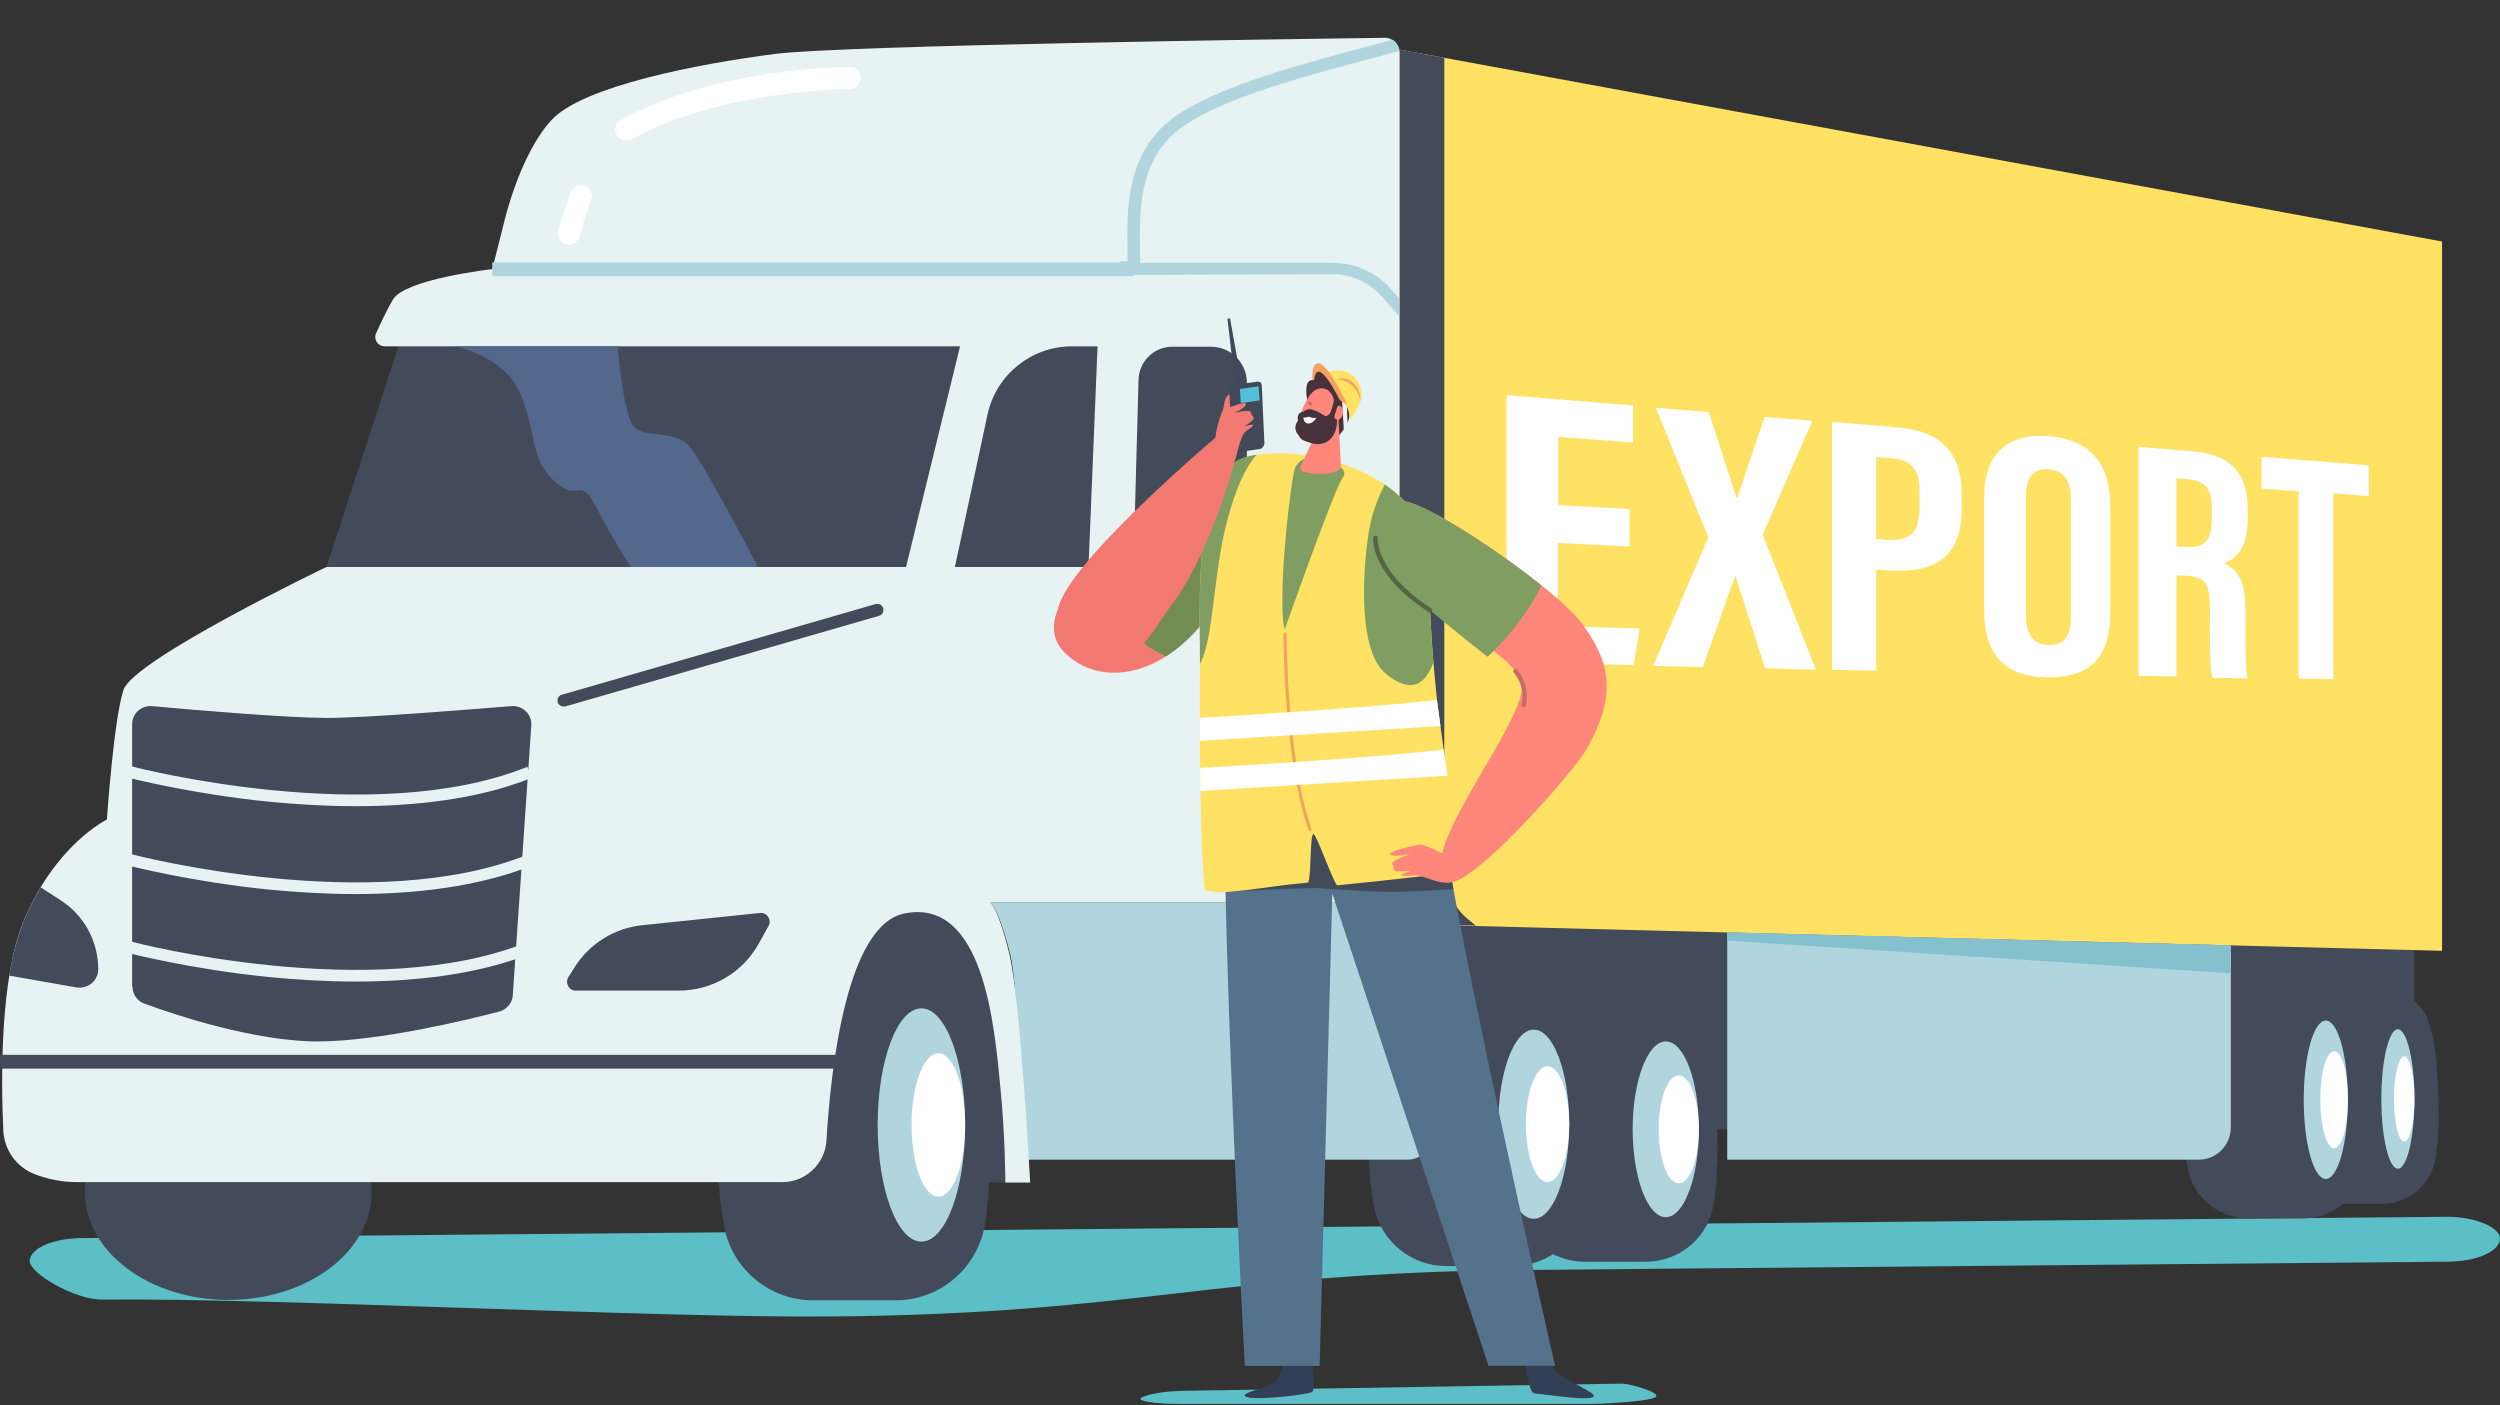 <svg width="306" height="172" viewBox="0 0 306 172" fill="none" xmlns="http://www.w3.org/2000/svg">
<rect x="0" y="0" width="306" height="172" fill="#333333" stroke="none"/>
<g clip-path="url(#clip0_18_3370)">
<path d="M3.633 154.288C3.778 152.745 6.527 151.539 10.193 151.539L123.343 150.526C160.867 150.189 198.391 149.851 235.915 149.514C257.089 149.321 278.262 149.128 299.436 148.935C302.86 148.886 306.14 150.237 305.995 151.684C305.851 153.227 303.102 154.433 299.436 154.433C261.719 154.771 224.002 155.108 186.285 155.446C148.761 155.784 139.211 160.848 101.687 161.137C80.514 161.33 33.778 158.87 12.604 159.063C9.18 159.16 3.488 155.784 3.633 154.288Z" fill="#5CBEC6"/>
<path d="M123.054 144.739H93.633C93.633 144.739 97.154 114.69 106.51 112.134C115.819 109.578 117.218 109.578 118.906 112.134C120.594 114.69 124.549 138.372 123.054 144.739Z" fill="#434A59"/>
<path d="M295.481 110.446H161.832V138.227H295.481V110.446Z" fill="#434A59"/>
<path d="M185.128 138.661C185.128 138.661 184.838 143.243 185.706 147.729C186.478 151.636 189.951 154.433 193.906 154.433H201.478C205.626 154.433 209.195 151.395 209.774 147.247C210.111 145.028 210.304 142.231 210.208 138.661C210.063 132.391 209.533 128.581 208.568 126.025C207.411 123.034 204.565 121.057 201.333 121.057H194.002C191.205 121.057 188.649 122.745 187.636 125.35C186.478 128.292 185.272 132.681 185.128 138.661Z" fill="#434A59"/>
<path d="M207.941 138.227C207.941 144.16 206.108 148.983 203.89 148.983C201.671 148.983 199.838 144.16 199.838 138.227C199.838 132.295 201.671 127.472 203.89 127.472C206.156 127.472 207.941 132.295 207.941 138.227Z" fill="#B1D5DE"/>
<path d="M205.481 144.835C206.84 144.835 207.941 141.877 207.941 138.227C207.941 134.578 206.84 131.62 205.481 131.62C204.123 131.62 203.022 134.578 203.022 138.227C203.022 141.877 204.123 144.835 205.481 144.835Z" fill="white"/>
<path d="M278.6 134.851C278.6 134.851 278.359 138.469 279.082 142.038C279.709 145.124 282.41 147.343 285.594 147.343H291.574C294.854 147.343 297.651 144.932 298.134 141.652C298.375 139.915 298.568 137.697 298.471 134.851C298.375 129.883 297.941 126.893 297.169 124.867C296.253 122.504 293.986 120.961 291.43 120.961H285.642C283.423 120.961 281.397 122.311 280.577 124.385C279.661 126.652 278.696 130.173 278.6 134.851Z" fill="#434A59"/>
<path d="M295.529 134.514C295.529 139.24 294.613 143.051 293.503 143.051C292.394 143.051 291.478 139.24 291.478 134.514C291.478 129.787 292.394 125.977 293.503 125.977C294.613 126.025 295.529 129.835 295.529 134.514Z" fill="#B1D5DE"/>
<path d="M294.275 139.723C294.968 139.723 295.529 137.391 295.529 134.514C295.529 131.637 294.968 129.305 294.275 129.305C293.583 129.305 293.021 131.637 293.021 134.514C293.021 137.391 293.583 139.723 294.275 139.723Z" fill="white"/>
<path d="M167.571 138.035C167.571 138.035 167.234 142.954 168.198 147.777C169.067 151.973 172.732 154.964 177.025 154.964H185.176C189.661 154.964 193.423 151.684 194.099 147.247C194.436 144.883 194.677 141.845 194.581 138.035C194.436 131.33 193.857 127.231 192.796 124.482C191.591 121.25 188.456 119.176 185.031 119.176H177.169C174.179 119.176 171.43 121.009 170.321 123.806C169.018 126.893 167.716 131.668 167.571 138.035Z" fill="#434A59"/>
<path d="M187.732 149.176C190.13 149.176 192.073 143.994 192.073 137.601C192.073 131.208 190.13 126.025 187.732 126.025C185.335 126.025 183.391 131.208 183.391 137.601C183.391 143.994 185.335 149.176 187.732 149.176Z" fill="#B1D5DE"/>
<path d="M189.42 144.691C190.885 144.691 192.073 141.516 192.073 137.601C192.073 133.685 190.885 130.51 189.42 130.51C187.955 130.51 186.767 133.685 186.767 137.601C186.767 141.516 187.955 144.691 189.42 144.691Z" fill="white"/>
<path d="M267.265 134.948C267.265 134.948 266.976 139.096 267.796 143.099C268.52 146.62 271.606 149.128 275.175 149.128H281.976C285.738 149.128 288.873 146.379 289.452 142.665C289.741 140.687 289.934 138.131 289.838 134.948C289.693 129.305 289.211 125.88 288.343 123.565C287.33 120.864 284.725 119.128 281.831 119.128H275.272C272.764 119.128 270.449 120.671 269.532 122.986C268.52 125.639 267.41 129.642 267.265 134.948Z" fill="#434A59"/>
<path d="M284.677 144.305C286.169 144.305 287.378 139.964 287.378 134.61C287.378 129.256 286.169 124.916 284.677 124.916C283.185 124.916 281.976 129.256 281.976 134.61C281.976 139.964 283.185 144.305 284.677 144.305Z" fill="#B1D5DE"/>
<path d="M287.378 134.61C287.378 137.89 286.654 140.542 285.69 140.542C284.773 140.542 284.002 137.89 284.002 134.61C284.002 131.33 284.725 128.678 285.69 128.678C286.654 128.629 287.378 131.33 287.378 134.61Z" fill="white"/>
<path d="M27.942 159.112C37.638 159.112 45.498 153.195 45.498 145.896C45.498 138.598 37.638 132.681 27.942 132.681C18.246 132.681 10.386 138.598 10.386 145.896C10.386 153.195 18.246 159.112 27.942 159.112Z" fill="#434A59"/>
<path d="M117.507 42.392H48.778L39.951 69.401H110.948L117.507 42.392Z" fill="#434A59"/>
<path d="M171.912 111.555L171.333 110.446H121.173C121.173 110.446 122.234 111.121 123.633 116.716C124.742 121.057 124.646 135.768 125.031 141.941H172.346C173.793 141.941 174.999 140.784 174.999 139.385V123.662C175.047 119.465 173.986 115.269 171.912 111.555Z" fill="#B1D5DE"/>
<path d="M87.893 138.276C87.893 138.276 87.507 144.353 88.665 150.285C89.726 155.446 94.26 159.16 99.565 159.16H109.597C115.144 159.16 119.774 155.108 120.594 149.658C121.028 146.716 121.269 143.002 121.173 138.276C120.98 129.98 120.256 124.916 118.954 121.539C117.459 117.584 113.6 114.98 109.356 114.98H99.662C95.948 114.98 92.572 117.247 91.173 120.671C89.678 124.53 88.086 130.366 87.893 138.276Z" fill="#434A59"/>
<path d="M112.781 151.973C115.737 151.973 118.134 145.582 118.134 137.697C118.134 129.812 115.737 123.421 112.781 123.421C109.824 123.421 107.427 129.812 107.427 137.697C107.427 145.582 109.824 151.973 112.781 151.973Z" fill="#B1D5DE"/>
<path d="M114.854 146.475C116.666 146.475 118.134 142.545 118.134 137.697C118.134 132.849 116.666 128.919 114.854 128.919C113.043 128.919 111.575 132.849 111.575 137.697C111.575 142.545 113.043 146.475 114.854 146.475Z" fill="white"/>
<path d="M169.404 4.627C158.311 4.771 103.183 5.543 94.839 6.604C85.53 7.81 71.35 10.511 67.491 14.707C63.585 18.951 61.704 27.199 61.704 27.199L60.257 32.938C60.257 32.938 49.598 34.144 48.102 36.652C47.282 38.051 46.559 39.643 46.029 40.8C45.691 41.572 46.27 42.392 47.09 42.392H48.729H117.507L110.9 69.401H39.951C39.951 69.401 16.318 80.736 15.112 84.45C13.906 88.163 13.086 100.318 13.086 100.318C13.086 100.318 6.72 103.356 2.813 112.954C0.016 119.851 0.112 132.054 0.402 138.324C0.498 140.736 1.993 142.858 4.26 143.726C5.9 144.353 7.636 144.69 9.421 144.69H95.755C98.601 144.69 100.964 142.472 101.157 139.626C101.687 130.752 103.617 113.147 110.755 111.797C120.401 109.916 121.703 125.543 122.427 132.874C123.054 139.144 123.054 144.739 123.054 144.739H126.093C126.093 144.739 124.887 122.263 123.536 116.716C122.186 111.121 121.173 110.446 121.173 110.446H171.333V32.938V31.974V6.556C171.333 5.447 170.465 4.578 169.404 4.627Z" fill="#E7F2F2"/>
<path d="M171.333 36.604L170.224 35.35C168.44 33.324 165.835 32.167 163.134 32.167H139.549C139.549 31.733 139.549 31.347 139.549 30.865C139.452 25.8 139.356 19.53 144.469 15.72C149.485 12.006 159.951 9.257 167.571 7.231C168.874 6.894 170.176 6.556 171.285 6.218C171.189 5.64 170.899 5.157 170.465 4.868C169.452 5.157 168.343 5.447 167.186 5.736C159.42 7.81 148.809 10.607 143.552 14.466C137.813 18.71 137.909 25.704 138.006 30.816C138.006 31.25 138.006 31.588 138.006 31.974H137.137V33.662L163.086 33.566C165.353 33.566 167.523 34.53 169.067 36.218L171.285 38.726V36.604H171.333Z" fill="#B1D5DE"/>
<path d="M116.88 69.401H133.231L134.34 42.392H131.205C126.237 42.392 121.945 45.864 120.883 50.688L116.88 69.401Z" fill="#434A59"/>
<path d="M16.221 120.768C16.221 121.684 16.8 122.552 17.669 122.842C21.334 124.192 31.125 127.472 38.89 127.472C46.221 127.472 57.122 124.867 61.125 123.806C62.041 123.565 62.717 122.745 62.765 121.829L65.032 88.79C65.128 87.44 63.971 86.331 62.62 86.427C57.218 86.861 44.823 87.874 39.951 87.874C35.369 87.874 23.697 86.909 18.585 86.427C17.283 86.331 16.173 87.343 16.173 88.646V120.768H16.221Z" fill="#434A59"/>
<path d="M12.025 118.646C12.025 115.221 10.289 112.038 7.443 110.205L4.984 108.613C4.212 109.916 3.44 111.363 2.813 113.002C2.09 114.835 1.511 117.054 1.125 119.417L9.373 120.864C10.771 121.057 12.025 120.044 12.025 118.646Z" fill="#434A59"/>
<path d="M69.565 119.61L70.385 118.308C72.218 115.462 75.257 113.581 78.633 113.244L93.006 111.749C93.874 111.652 94.501 112.569 94.067 113.34L92.861 115.511C90.884 119.08 87.121 121.25 83.07 121.25H70.482C69.662 121.298 69.131 120.334 69.565 119.61Z" fill="#434A59"/>
<path d="M171.333 6.073L298.905 29.562V116.379L172.877 113.147C172.009 113.147 171.333 112.472 171.333 111.604V6.073V6.073Z" fill="#FFE164"/>
<path d="M43.52 98.678C39.758 98.678 36.189 98.437 33.102 98.147C23.36 97.183 15.836 95.205 15.739 95.205L16.125 93.806C16.414 93.903 45.739 101.475 64.549 93.855L65.08 95.205C58.52 97.858 50.659 98.678 43.52 98.678Z" fill="#E7F2F2"/>
<path d="M43.52 109.433C39.758 109.433 36.189 109.192 33.102 108.903C23.36 107.938 15.836 105.961 15.739 105.961L16.125 104.562C16.414 104.659 45.739 112.231 64.549 104.61L65.08 105.961C58.52 108.565 50.659 109.433 43.52 109.433Z" fill="#E7F2F2"/>
<path d="M43.52 120.141C39.758 120.141 36.189 119.899 33.102 119.61C23.36 118.645 15.836 116.668 15.739 116.668L16.125 115.269C16.414 115.366 45.739 122.938 64.549 115.318L65.08 116.668C58.52 119.321 50.659 120.141 43.52 120.141Z" fill="#E7F2F2"/>
<path d="M138.729 32.118H60.257V33.807H138.729V32.118Z" fill="#B1D5DE"/>
<path d="M269.147 141.941H211.414V114.16L273.053 115.752V138.083C273.005 140.205 271.269 141.941 269.147 141.941Z" fill="#B1D5DE"/>
<path d="M55.675 42.392C55.675 42.392 61.848 43.501 63.778 48.372C65.707 53.292 64.887 56.186 67.877 58.935C70.819 61.684 70.916 58.067 72.942 62.022C75.016 66.025 77.186 69.401 77.186 69.401H92.765C92.765 69.401 86.109 56.572 84.324 54.546C82.491 52.472 78.633 53.822 77.427 51.99C76.221 50.157 75.594 42.392 75.594 42.392H55.675V42.392Z" fill="#54678C"/>
<path d="M102.749 129.112H-0.032V130.8H102.749V129.112Z" fill="#434A59"/>
<path d="M76.607 17.167C76.125 17.167 75.691 16.926 75.45 16.492C75.112 15.865 75.305 15.045 75.98 14.707C87.411 8.292 103.327 8.196 104.003 8.196C104.726 8.196 105.353 8.775 105.353 9.546C105.353 10.27 104.774 10.897 104.003 10.897C103.858 10.897 88.134 10.993 77.282 17.07C77.041 17.119 76.8 17.167 76.607 17.167Z" fill="white"/>
<path d="M69.614 29.948C69.517 29.948 69.421 29.948 69.324 29.9C68.601 29.755 68.167 29.032 68.36 28.308C68.36 28.212 68.89 26.09 69.855 23.533C70.096 22.858 70.868 22.52 71.591 22.762C72.266 23.003 72.604 23.774 72.363 24.498C71.446 26.909 70.964 28.935 70.964 28.935C70.771 29.514 70.241 29.948 69.614 29.948Z" fill="white"/>
<path d="M139.356 46.491L138.729 69.45H152.62V46.829C152.62 44.417 150.642 42.44 148.231 42.44H143.552C141.285 42.392 139.404 44.225 139.356 46.491Z" fill="#434A59"/>
<path d="M199.404 66.893L190.674 66.459V76.636L200.706 76.925L199.935 81.411L184.404 81.073V48.372L199.886 49.627V54.16L190.722 53.485V61.829L199.452 62.311V66.893H199.404Z" fill="white"/>
<path d="M216.044 81.797L212.427 70.51H212.378L208.423 81.652L202.346 81.507L209.099 65.784L202.684 49.916L209.147 50.446L212.571 61.009H212.619L215.996 51.025L221.832 51.507L215.755 65.446L222.266 81.99L216.044 81.797Z" fill="white"/>
<path d="M224.243 51.652L232.009 52.279C237.41 52.713 240.111 55.221 240.111 60.43V62.166C240.111 66.99 238.134 70.125 231.719 69.835L229.645 69.739V82.086L224.243 81.99V51.652ZM229.645 65.977L231.092 66.073C234.372 66.266 234.951 64.626 234.951 61.733V60.285C234.951 58.115 234.517 56.331 231.574 56.089L229.645 55.945V65.977Z" fill="white"/>
<path d="M258.295 61.925V75.093C258.295 80.494 255.787 83.002 250.481 82.906C245.272 82.809 242.861 80.06 242.861 74.61V60.864C242.861 55.269 245.996 53.002 250.77 53.388C255.545 53.774 258.295 56.475 258.295 61.925ZM247.973 60.816V75.334C247.973 77.745 248.938 78.903 250.722 78.951C252.603 78.999 253.471 77.986 253.471 75.478V61.154C253.471 58.887 252.7 57.584 250.722 57.44C248.938 57.295 247.973 58.356 247.973 60.816Z" fill="white"/>
<path d="M266.397 70.414V82.809L261.767 82.713V54.691L268.134 55.221C272.571 55.559 275.127 57.44 275.127 62.359V63.372C275.127 67.568 273.343 68.533 272.185 68.919C273.873 69.739 274.838 70.945 274.838 74.658C274.838 76.974 274.79 81.363 275.079 83.051L270.786 82.954C270.401 81.266 270.497 76.781 270.497 74.755C270.497 71.379 270.063 70.607 267.41 70.462L266.397 70.414ZM266.397 66.893L267.458 66.941C269.87 67.086 270.738 66.266 270.738 63.276V62.311C270.738 60.189 270.256 58.839 267.7 58.646L266.397 58.549V66.893Z" fill="white"/>
<path d="M281.301 60.141L276.815 59.803V55.897L289.934 56.958V60.72L285.594 60.382V83.147L281.349 83.051V60.141H281.301Z" fill="white"/>
<path d="M211.414 115.125L273.005 119.128V115.703L211.414 114.112V115.125Z" fill="#84C0CE"/>
<path d="M68.987 86.475C68.649 86.475 68.36 86.282 68.263 85.945C68.167 85.559 68.36 85.125 68.794 85.028L107.186 73.935C107.572 73.839 108.006 74.032 108.102 74.466C108.199 74.852 108.006 75.286 107.572 75.382L69.18 86.475C69.131 86.475 69.083 86.475 68.987 86.475Z" fill="#434A59"/>
<path d="M176.784 7.086L171.333 6.073V111.555C171.333 112.424 172.009 113.099 172.877 113.099L180.642 113.292L180.112 112.858C177.989 111.314 176.784 108.806 176.784 106.202V7.086Z" fill="#434A59"/>
<path d="M145.951 170.217L198.493 169.354C199.468 169.354 203.517 170.479 202.605 171.029C201.755 171.554 195.956 171.841 194.981 171.841H144.389C141.439 171.841 138.827 171.479 139.79 171.029C140.764 170.579 142.752 170.217 145.951 170.217Z" fill="#5CBEC6"/>
<path d="M130.354 79.918C135.365 84.855 145.239 82.568 150.95 70.095C156.662 57.622 153.925 54.998 149.701 57.297C145.489 59.584 123.367 73.032 130.354 79.918Z" fill="#F27872"/>
<path d="M149.188 51.848C149.188 51.848 149.726 50.223 149.863 49.336C149.988 48.461 150.513 48.011 150.85 48.386C151.188 48.761 150.825 50.898 150.251 51.685C149.676 52.473 149.113 52.01 149.188 51.848Z" fill="#F27872"/>
<path d="M161.724 45.824C161.724 45.824 164.523 44.374 165.998 46.424C167.173 48.061 166.498 49.298 166.048 50.173C165.523 51.173 164.886 51.41 164.886 51.41L163.673 50.048C163.673 50.048 161.699 47.524 161.536 46.986C161.361 46.424 161.724 45.824 161.724 45.824Z" fill="#FFE164"/>
<path d="M163.511 46.474C163.511 46.474 164.686 46.386 165.548 47.211C166.41 48.049 166.498 49.123 166.498 49.123C166.498 49.123 166.56 48.324 166.285 47.749C166.01 47.174 165.373 46.561 164.873 46.411C164.173 46.199 163.511 46.474 163.511 46.474Z" fill="#F2A25C"/>
<path d="M160.674 46.811C160.674 46.811 160.336 44.287 161.499 44.487C162.549 44.674 164.548 48.798 164.661 48.998C164.886 49.386 165.123 50.723 165.011 50.748C164.773 50.786 162.486 47.824 162.236 47.611C161.261 46.799 160.674 46.811 160.674 46.811Z" fill="#F2A25C"/>
<path d="M150.95 70.095C156.662 57.622 153.925 54.998 149.701 57.297C147.263 58.622 138.827 63.684 133.503 69.045C133.953 71.045 135.84 77.069 142.702 80.344C145.739 78.419 148.676 75.069 150.95 70.095Z" fill="#728C54"/>
<path d="M190.219 167.667C189.607 166.48 189.932 165.255 189.907 165.167C189.794 164.78 188.519 163.968 188.27 164.892C187.782 166.717 185.97 164.518 186.195 165.18C186.882 167.142 187.07 170.479 187.782 170.542C189.307 170.679 195.168 171.629 195.081 170.829C195.056 170.342 190.632 168.454 190.219 167.667Z" fill="#333F56"/>
<path d="M155.662 169.404C156.487 169.017 156.575 168.267 156.912 167.555C156.937 167.505 157.049 166.492 157.049 166.405C157.049 166.055 158.037 165.092 158.524 165.817C159.487 167.23 160.599 164.992 160.561 165.592C160.449 167.38 161.186 170.204 160.524 170.417C159.112 170.867 152.5 171.516 152.363 170.829C152.288 170.429 154.225 170.079 155.662 169.404Z" fill="#333F56"/>
<path d="M150.5 87.692C158.412 90.242 169.785 85.118 174.472 84.03C175.009 86.505 175.621 92.966 175.834 95.716C176.746 107.726 190.332 167.167 190.332 167.167H182.195L163.073 109.389L161.524 167.18H152.363C152.363 167.18 148.363 92.829 150.5 87.692Z" fill="#54728C"/>
<path d="M177.034 104.077C173.984 104.427 168.922 104.952 167.398 104.665C165.173 104.252 161.249 101.015 160.324 101.053C159.399 101.103 150.338 109.164 150.338 109.164C150.338 109.164 159.861 108.589 161.761 108.726C163.661 108.864 168.098 109.189 170.735 109.164C172.422 109.151 175.734 108.964 177.896 108.839C177.571 107.152 177.284 105.552 177.034 104.077Z" fill="#434A59"/>
<path d="M147.464 108.939C146.626 100.428 146.926 83.343 146.864 78.794C146.714 67.858 147.189 59.934 151.1 56.647C153.8 54.385 166.66 55.06 172.447 61.934C175.859 65.996 174.084 68.733 175.909 85.868C176.096 87.617 178.821 106.377 178.596 106.514C178.021 106.877 171.197 107.602 163.698 108.364C163.336 108.401 161.124 102.04 160.761 102.077C160.311 102.115 160.511 108.002 160.062 108.039C154.325 108.526 149.601 109.726 147.464 108.939Z" fill="#FFE164"/>
<path d="M160.074 56.072C160.074 56.072 159.074 56.16 158.549 57.185C158.024 58.197 156.262 73.52 157.249 77.044C157.249 77.044 163.311 59.834 164.373 58.422C165.461 56.997 161.261 55.797 160.074 56.072Z" fill="#809E61"/>
<path d="M153.825 55.66C152.6 55.847 151.638 56.185 151.1 56.647C147.176 59.934 146.714 67.858 146.864 78.794C146.876 79.394 146.876 80.231 146.876 81.231C148.551 78.381 148.513 69.907 150.251 63.559C151.688 58.272 153.163 56.322 153.825 55.66Z" fill="#809E61"/>
<path d="M160.024 49.036C160.024 49.036 159.387 46.236 160.849 46.536C161.211 43.199 163.973 48.949 163.973 48.949C163.973 48.949 165.586 49.948 165.023 51.536C164.661 52.573 163.648 53.548 163.648 53.548C163.648 53.548 159.837 50.911 160.024 49.036Z" fill="#47323C"/>
<path d="M163.836 51.285L164.123 57.097C164.061 57.834 161.961 58.284 160.024 57.859C159.586 57.76 158.887 57.66 159.274 56.922L161.886 51.348L163.836 51.285Z" fill="#FF867A"/>
<path d="M163.311 49.148L163.773 52.423C163.798 53.448 163.011 54.31 161.986 54.36C161.161 54.398 160.661 54.298 159.699 53.96C158.899 53.685 158.637 52.798 158.874 51.723C159.174 50.323 159.849 49.111 160.249 48.486C161.161 47.074 162.948 47.161 163.311 49.148Z" fill="#FF867A"/>
<path d="M160.136 49.148C160.199 49.099 160.311 49.099 160.361 49.173C160.411 49.248 160.461 49.311 160.536 49.361C160.711 49.486 160.511 49.736 160.336 49.611C160.236 49.548 160.161 49.461 160.099 49.361C160.061 49.298 160.061 49.211 160.136 49.148Z" fill="#C96C67"/>
<path d="M158.887 51.435C158.762 51.111 158.874 50.561 159.237 50.498C159.237 50.486 159.237 50.486 159.249 50.473C159.836 50.373 159.874 49.686 161.349 50.423C162.236 50.873 162.174 51.148 162.699 50.698C162.898 50.523 163.248 49.473 163.311 48.574C163.398 48.761 163.436 48.986 163.473 49.223L163.661 51.598C163.611 52.798 163.086 53.86 162.124 54.198C161.161 54.535 160.661 54.298 159.699 53.96C159.337 53.835 159.087 53.585 158.949 53.26C158.812 53.135 158.699 52.973 158.637 52.785C158.437 52.235 158.612 51.898 158.887 51.435Z" fill="#47323C"/>
<path d="M160.211 50.998C160.499 51.148 160.811 51.198 161.124 51.136C161.111 51.173 161.086 51.198 161.074 51.223C160.749 51.748 160.199 51.961 159.874 51.773C159.649 51.636 159.561 51.361 159.536 51.161C159.536 51.136 159.536 51.123 159.524 51.098C159.586 51.111 159.649 51.111 159.711 51.111C159.899 51.111 160.049 51.036 160.211 50.998Z" fill="white"/>
<path d="M163.461 50.511C163.523 50.386 163.561 50.248 163.586 50.111C163.636 49.848 163.786 49.486 164.123 49.748C164.623 50.148 164.361 51.398 163.698 51.373C163.211 51.348 163.311 50.823 163.461 50.511Z" fill="#FF867A"/>
<path d="M169.435 69.145C171.322 72.407 186.182 80.456 186.332 83.755C186.52 88.042 176.909 99.803 176.246 105.739C175.247 114.638 192.194 94.854 193.769 92.354C198.58 84.668 196.556 80.293 193.581 76.257C190.607 72.207 175.784 61.921 171.935 61.359C169.96 61.072 166.648 64.334 169.435 69.145Z" fill="#FF867A"/>
<path d="M164.273 49.148L164.486 52.648L164.973 52.323L164.848 49.573L164.273 49.148Z" fill="#E7F2F2"/>
<path d="M151.475 55.36C151.063 55.36 150.725 55.022 150.713 54.61C150.7 53.585 150.526 48.648 150.463 47.511C150.451 47.274 150.626 47.074 150.863 47.049L151.175 47.024L150.238 39H150.563L151.988 46.974C151.988 46.974 153.125 46.836 153.9 46.711C154.175 46.661 154.425 46.874 154.437 47.149L154.762 54.173C154.787 54.61 154.45 54.985 154.012 54.985L151.475 55.36Z" fill="#404859"/>
<path d="M151.763 47.611L151.875 49.336L154.2 48.998L154.037 47.286L151.763 47.611Z" fill="#52C0D9"/>
<path d="M176.609 104.489C176.609 104.489 174.559 103.465 173.984 103.39C173.409 103.315 170.06 104.277 170.11 104.489C170.222 105.052 172.672 104.489 172.672 104.489C172.672 104.489 170.397 105.327 170.41 105.652C170.422 105.989 170.61 106.052 170.61 106.052C170.61 106.052 170.472 106.327 170.747 106.589C170.922 106.752 172.922 106.552 172.922 106.552C172.922 106.552 172.072 106.739 171.61 107.039C171.147 107.339 172.747 107.139 173.459 107.152C174.172 107.177 175.447 107.939 176.796 108.026C178.146 108.114 179.571 107.227 179.608 106.827C179.646 106.414 177.534 104.939 176.609 104.489Z" fill="#FF867A"/>
<path d="M148.976 52.31C148.976 52.31 149.413 50.598 149.663 50.286C149.925 49.961 152.338 49.186 152.45 49.361C152.75 49.836 151.075 50.523 151.075 50.523C151.075 50.523 152.825 50.123 153.037 50.386C153.25 50.648 153.187 50.773 153.187 50.773C153.187 50.773 153.437 50.923 153.462 51.248C153.475 51.448 152.275 52.21 152.275 52.21C152.275 52.21 152.85 51.973 153.287 51.985C153.725 51.998 152.738 52.573 152.375 52.91C152 53.248 151.825 54.41 151.15 55.085C150.475 55.76 149.151 55.735 148.876 55.447C148.588 55.16 148.763 53.073 148.976 52.31Z" fill="#F27872"/>
<path d="M151.863 53.748L149.651 52.81C149.651 52.81 130.204 69.12 129.504 74.669C128.954 79.069 135.165 81.331 138.165 79.918C140.815 78.669 140.977 77.256 143.464 73.957C148.776 66.921 151.863 53.748 151.863 53.748Z" fill="#F27872"/>
<path d="M188.657 71.645C183.033 67.133 174.684 61.772 171.935 61.359C169.96 61.072 166.648 64.334 169.435 69.145C170.697 71.32 177.471 76.769 182.058 80.381C183.433 79.281 187.12 75.157 188.657 71.645Z" fill="#809E61"/>
<path d="M169.66 82.493C172.734 85.005 174.484 83.768 175.447 81.068C174.384 68.17 175.509 65.583 172.435 61.934C171.585 60.934 170.597 60.059 169.497 59.309C169.098 60.059 168.06 62.209 167.623 64.621C167.073 67.62 165.736 79.269 169.66 82.493Z" fill="#809E61"/>
<path d="M160.336 101.703C160.261 101.703 160.186 101.653 160.161 101.578C157.087 92.679 157.099 77.744 157.099 77.594C157.099 77.494 157.187 77.406 157.287 77.406C157.387 77.406 157.474 77.494 157.474 77.594C157.474 77.744 157.462 92.616 160.511 101.453C160.549 101.553 160.499 101.653 160.399 101.69C160.374 101.703 160.349 101.703 160.336 101.703Z" fill="#F2A25C"/>
<path d="M176.309 88.867C176.096 87.342 175.946 86.23 175.909 85.868C175.896 85.793 175.896 85.73 175.884 85.655C168.648 86.567 152.125 87.555 146.851 87.855C146.851 88.767 146.851 89.717 146.851 90.679L176.309 88.867Z" fill="white"/>
<path d="M176.709 91.729C169.347 92.679 151.525 93.729 146.888 93.991C146.901 94.929 146.913 95.879 146.926 96.816L177.159 94.941C176.996 93.841 176.846 92.754 176.709 91.729Z" fill="white"/>
<path d="M175.034 74.969C174.984 74.969 174.934 74.957 174.884 74.919C167.723 70.307 168.06 65.996 168.085 65.821C168.098 65.671 168.235 65.558 168.385 65.571C168.535 65.583 168.648 65.721 168.635 65.871C168.635 65.933 168.36 70.057 175.184 74.457C175.309 74.544 175.347 74.707 175.272 74.844C175.222 74.919 175.134 74.969 175.034 74.969Z" fill="#566644"/>
<path d="M186.507 86.567C186.482 86.567 186.47 86.567 186.445 86.555C186.295 86.517 186.207 86.368 186.232 86.218C186.757 83.955 185.32 82.343 185.295 82.331C185.195 82.218 185.195 82.043 185.307 81.943C185.42 81.843 185.595 81.843 185.695 81.956C185.757 82.031 187.345 83.793 186.757 86.343C186.745 86.48 186.632 86.567 186.507 86.567Z" fill="#C66C67"/>
</g>
<defs>
<clipPath id="clip0_18_3370">
<rect width="306" height="172" fill="white"/>
</clipPath>
</defs>
</svg>
